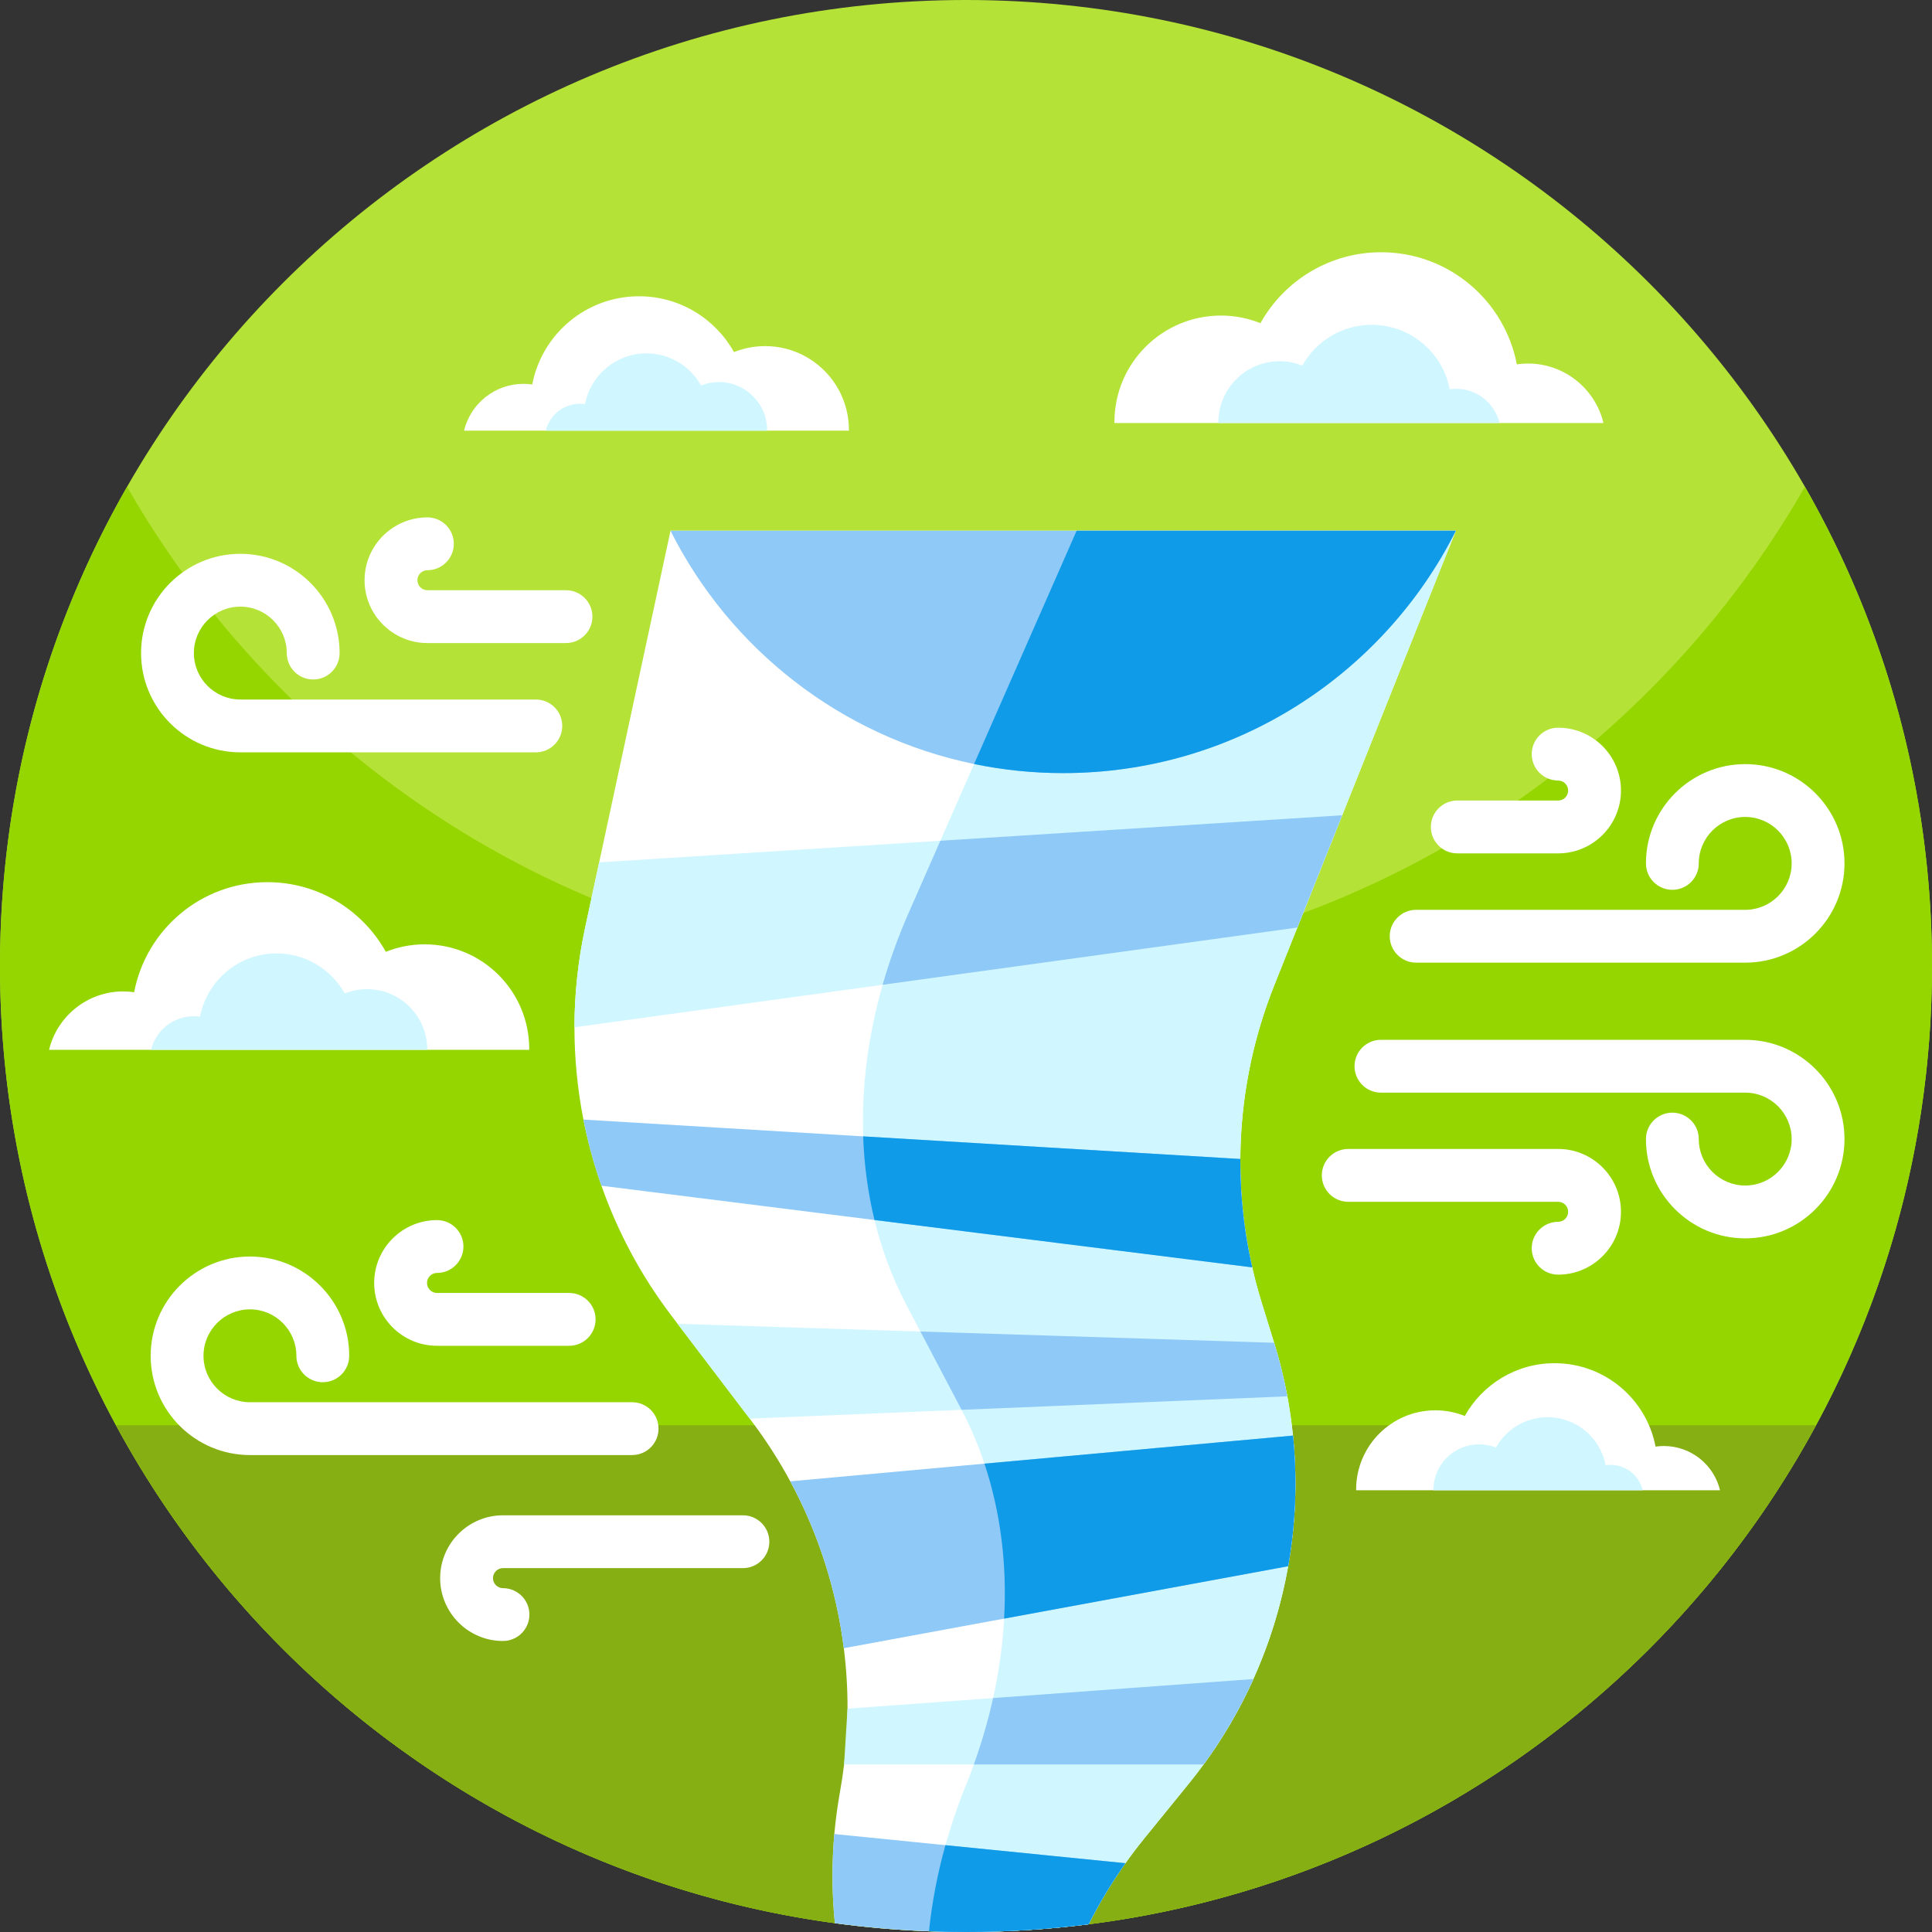 <svg height="512pt" viewBox="0 0 512 512" width="512pt" xmlns="http://www.w3.org/2000/svg"><rect x="0" y="0" width="512" height="512" fill="#333333" stroke="none"/><path d="m512 256c0 141.387-114.613 256-256 256s-256-114.613-256-256 114.613-256 256-256 256 114.613 256 256zm0 0" fill="#b5e237"/><path d="m512 256c0 26.051-3.891 51.191-11.129 74.871-32.012 104.848-129.543 181.129-244.871 181.129-104.559 0-194.488-62.699-234.23-152.551-14-31.629-21.77-66.629-21.77-103.449 0-46.219 12.25-89.57 33.68-127 44.121 77.07 127.16 129 222.32 129s178.211-51.93 222.32-129c21.43 37.43 33.68 80.781 33.68 127zm0 0" fill="#95d600"/><path d="m481.262 377.699c-7.16 13.223-15.434 25.742-24.723 37.43-40.539 51.02-100.141 86.223-168.027 94.82h-.012c-10.641 1.352-21.488 2.051-32.5 2.051-3.281 0-6.551-.059-9.801-.191h-.008c-8.43-.32-16.742-1.039-24.941-2.148-66.969-9.09-125.699-44.07-165.789-94.531-9.289-11.688-17.562-24.207-24.723-37.43zm0 0" fill="#85af12"/><path d="m385.82 140.648-30.121 75.41-11.891 29.75-6.109 15.293c-5.898 14.758-8.91 30.387-9 46.047-.051 9.621.992 19.262 3.152 28.723.707 3.117 1.547 6.23 2.5 9.309l3.297 10.66c0 .012 0 .012.012.02 1.449 4.68 2.621 9.422 3.5 14.18.48 2.551.879 5.102 1.191 7.66.117.91.219 1.832.309 2.742 1.18 11.609.719 23.25-1.281 34.617-1.809 10.281-4.91 20.332-9.219 29.902-3.559 7.918-7.98 15.52-13.211 22.648-1.25 1.719-2.551 3.402-3.891 5.062l-11.828 14.547c-1.73 2.133-3.391 4.32-4.98 6.551-3.672 5.172-6.922 10.582-9.738 16.18h-.012c-10.641 1.352-21.488 2.051-32.5 2.051-3.281 0-6.551-.059-9.801-.191-8.43-.32-16.75-1.039-24.949-2.148-.422-4.16-.629-8.34-.629-12.539 0-3.68.168-7.383.48-11.082.34-3.738.84-7.48 1.508-11.211.43-2.406.789-4.816 1.082-7.219.598-4.938.898-9.871.91-14.789.02-5.371-.32-10.73-.98-16.031-1.949-15.438-6.742-30.438-14.191-44.219-2.781-5.148-5.93-10.121-9.441-14.871-.359-.5-.727-1-1.109-1.488l-.199-.262-19.109-25.129-1.609-2.121c-8.039-10.559-14.262-22.211-18.57-34.469-2.02-5.719-3.609-11.582-4.781-17.531-1.578-8.027-2.379-16.219-2.379-24.461.008-8.777.941-17.617 2.828-26.367l3.723-17.332 18.91-87.891zm0 0" fill="#fff"/><path d="m342.34 377.699c4.18 33.73-5.441 68.102-27.281 94.973l-11.828 14.547c-5.75 7.082-10.68 14.703-14.719 22.73-10.641 1.352-21.5 2.051-32.512 2.051-3.281 0-6.551-.059-9.801-.191 1.289-12.707 4.531-25.707 9.73-38.559 13.531-33.43 13.801-67.809.922-95.551-.652-1.391-1.332-2.777-2.051-4.141l-14.621-27.797c-15.559-29.613-15.309-67.582.672-103.953l44.469-101.16h100.5l-48.121 120.453c-10.719 26.82-11.898 56.508-3.348 84.078l3.297 10.66c2.23 7.199 3.793 14.512 4.691 21.859zm0 0" fill="#d0f6ff"/><path d="m355.695 216.055-11.887 29.754-109.898 15.164-81.676 11.27c.008-8.785.938-17.625 2.82-26.375l3.723-17.332 90.426-5.727zm0 0" fill="#d0f6ff"/><path d="m385.816 140.645c-19.125 38.086-58.539 64.234-104.062 64.234-8.09 0-15.988-.828-23.613-2.41-35.281-7.266-64.723-30.504-80.457-61.824zm0 0" fill="#8fc9f7"/><path d="m331.848 335.867-100.094-12.555-72.367-9.082c-2.016-5.723-3.613-11.578-4.777-17.527l74.137 4.449 99.953 5.992c0 1.113.008 2.227.031 3.332.008.402.016.801.031 1.195v.137c0 .074.008.152.008.227.008.129.008.25.012.379.039.969.086 1.93.137 2.898.008.113.016.219.023.332v.031c.008.066.008.137.016.203.016.234.031.469.047.703.012.234.027.469.051.703.055.789.121 1.57.199 2.355.02.258.051.516.074.773.023.258.055.508.082.762.008.113.016.223.031.336s.023.234.039.348c.012.105.023.219.035.324.047.355.086.719.129 1.074.039.355.086.719.137 1.074.082.676.184 1.34.281 2.008.023.168.043.332.066.492.098.621.199 1.238.305 1.852.039.227.074.449.113.676.016.082.027.172.043.258.008.035.016.074.023.113.082.5.176.992.266 1.484.023.09.039.188.055.277.133.727.277 1.445.438 2.164.152.734.312 1.477.477 2.211zm0 0" fill="#8fc9f7"/><path d="m343.301 393.137c0 .891-.008 1.785-.031 2.68v.082c-.016.801-.043 1.598-.074 2.398-.008.113-.008.234-.016.355-.039.797-.078 1.59-.129 2.383-.008.121-.016.242-.023.363-.047.668-.09 1.324-.152 1.992-.023.289-.047.566-.066.855-.039.422-.078.848-.121 1.27-.047.453-.094.918-.145 1.371-.047.461-.098.914-.16 1.371-.039.348-.082.688-.129 1.035-.066.566-.145 1.129-.227 1.688-.008.062-.016.129-.031.191-.051.391-.105.777-.172 1.172-.016.121-.031.234-.055.355-.016.113-.039.234-.051.348-.062.355-.117.719-.176 1.066-.008.008-.008.023-.008.031-.055.301-.105.613-.16.914l-75.273 13.891-42.488 7.84c-1.941-15.438-6.734-30.438-14.188-44.223l51.465-4.684 81.766-7.438c.016.098.023.195.031.301.035.387.074.773.105 1.16.008.098.023.195.027.293.039.469.086.945.113 1.414.023.289.047.57.062.852.039.48.066.961.09 1.438.008.113.016.219.023.332.039.711.078 1.43.098 2.141v.078c.031.777.055 1.559.07 2.344.016.781.023 1.559.023 2.34zm0 0" fill="#8fc9f7"/><path d="m298.25 493.77c-.398.559-.789 1.121-1.172 1.691-.316.461-.629.93-.938 1.398-.152.199-.281.41-.422.629-.297.461-.609.922-.898 1.391-.371.57-.742 1.152-1.09 1.73-.359.582-.711 1.172-1.059 1.75-.363.59-.703 1.18-1.031 1.77-.27.461-.52.91-.77 1.359-.012.023-.02.031-.031.051-.352.633-.699 1.27-1.039 1.91-.359.68-.73 1.371-1.07 2.062-.07.148-.152.289-.219.438h-.012c-10.641 1.352-21.488 2.051-32.5 2.051-3.281 0-6.551-.059-9.801-.191h-.008c-8.43-.32-16.742-1.039-24.941-2.148-.422-4.16-.629-8.34-.629-12.539 0-3.68.168-7.383.48-11.082l29.449 2.949zm0 0" fill="#8fc9f7"/><path d="m332.16 444.965c-.062.141-.129.277-.188.422-.047.09-.086.188-.129.281-.016.035-.039.082-.055.121-.203.445-.418.875-.621 1.316-.039.09-.082.172-.121.266-.09.18-.176.363-.266.543-.316.668-.641 1.324-.977 1.977-.398.801-.816 1.602-1.234 2.398-.375.703-.754 1.398-1.141 2.098-.078.133-.152.27-.227.406-.418.742-.84 1.477-1.273 2.211-.383.668-.785 1.332-1.195 1.988-.363.602-.742 1.199-1.121 1.797-.043.066-.082.137-.129.203-.227.363-.461.727-.703 1.09-.316.492-.641.977-.977 1.469-.273.41-.551.816-.84 1.227-.648.953-1.316 1.898-2.012 2.828h-95.262l.91-14.785 38.582-2.816zm0 0" fill="#d0f6ff"/><path d="m341.156 370.039-86.328 3.578-56.148 2.332-19.109-25.125 64.352 2.051 93.738 2.98c0 .023.012.039.016.059zm0 0" fill="#d0f6ff"/><path d="m298.25 493.77c-.398.559-.789 1.121-1.172 1.691-.316.461-.629.93-.938 1.398-.152.199-.281.41-.422.629-.309.461-.609.922-.898 1.391-.379.57-.742 1.152-1.09 1.73-.359.582-.711 1.172-1.059 1.75-.363.59-.703 1.18-1.031 1.77-.27.461-.52.91-.77 1.359-.012.023-.02.031-.031.051-.352.633-.699 1.27-1.039 1.91-.359.68-.73 1.371-1.07 2.062-.07.148-.152.289-.219.438h-.012c-10.641 1.352-21.488 2.051-32.5 2.051-3.281 0-6.551-.059-9.801-.191h-.008c.77-7.539 2.23-15.168 4.359-22.82zm0 0" fill="#0f9be8"/><path d="m263.184 450.004 68.977-5.039c-.062.141-.129.277-.191.422-.043.09-.082.188-.129.281-.016.035-.035.082-.051.121-.203.445-.418.875-.621 1.316-.039.09-.082.172-.121.266-.094.18-.176.363-.266.543-.316.668-.645 1.324-.977 1.977-.402.801-.816 1.602-1.234 2.398-.379.703-.758 1.398-1.141 2.098-.078.133-.152.27-.23.406-.414.742-.84 1.477-1.27 2.211-.387.668-.785 1.332-1.195 1.988-.363.602-.742 1.199-1.121 1.797-.043.066-.082.137-.129.203-.227.363-.461.727-.703 1.09-.316.492-.645.977-.977 1.469-.273.41-.551.816-.84 1.227-.652.953-1.316 1.898-2.012 2.828h-60.879c2.113-5.863 3.816-11.746 5.109-17.602zm0 0" fill="#8fc9f7"/><path d="m343.277 390.797c.016.781.023 1.559.023 2.34 0 .895-.008 1.785-.031 2.68v.082c-.016.801-.043 1.598-.074 2.398-.008.113-.008.234-.016.355-.039.797-.078 1.59-.129 2.387-.008.121-.016.242-.023.363-.047.664-.09 1.324-.152 1.988-.023.289-.047.57-.066.855-.039.426-.078.848-.121 1.27-.047.457-.094.918-.145 1.371-.047.461-.098.918-.16 1.371-.039.348-.082.688-.129 1.035-.066.57-.145 1.129-.227 1.688-.008.062-.016.129-.031.191-.051.395-.105.777-.172 1.172-.016.121-.031.234-.055.355-.016.113-.039.234-.051.348-.062.355-.117.719-.176 1.066-.008.008-.008.023-.008.031-.055.305-.105.613-.16.918l-75.273 13.887c.805-14.363-.945-28.266-5.211-41.066l81.766-7.438c.016.098.023.195.031.301.035.387.074.773.105 1.16.008.098.023.195.027.293.039.473.086.949.113 1.418.023.285.047.566.062.848.039.484.066.961.09 1.438.008.113.016.219.023.332.039.711.078 1.43.098 2.145v.074c.031.777.055 1.559.07 2.344zm0 0" fill="#0f9be8"/><path d="m337.676 355.914c1.445 4.672 2.605 9.379 3.48 14.125l-86.328 3.578c-.008-.023-.023-.039-.031-.059l-10.875-20.688 93.738 2.984c0 .023.008.039.016.059zm0 0" fill="#8fc9f7"/><path d="m331.371 333.656c.152.734.312 1.477.48 2.211l-100.098-12.555c-1.742-7.137-2.742-14.562-3.008-22.16l99.953 5.992c0 1.113.012 2.227.031 3.332.008.402.016.801.031 1.195v.137c0 .074.008.152.008.227.008.129.008.25.016.379.035.969.082 1.93.137 2.898.008.113.012.219.02.332v.031c.008.066.008.137.016.203.016.234.031.469.047.703s.027.469.051.703c.055.789.121 1.57.199 2.355.023.258.051.516.074.773.023.258.055.508.082.762.012.113.016.223.031.336s.023.234.039.348c.016.105.023.219.039.324.043.355.082.719.129 1.074.035.355.082.719.133 1.074.086.676.184 1.34.281 2.008.023.168.047.332.07.492.098.621.195 1.238.301 1.852.039.227.078.449.113.676.016.082.031.172.047.258.008.035.012.074.02.113.086.5.176.992.266 1.484.023.09.039.188.055.277.137.727.281 1.445.438 2.164zm0 0" fill="#0f9be8"/><path d="m355.695 216.055-11.887 29.754-109.898 15.164c1.828-6.402 4.145-12.805 6.938-19.16l8.355-19.004zm0 0" fill="#8fc9f7"/><path d="m385.816 140.645c-19.125 38.086-58.539 64.234-104.062 64.234-8.09 0-15.988-.828-23.613-2.41l27.18-61.824zm0 0" fill="#0f9be8"/><path d="m140.246 278.219c0-.086.004-.168.004-.25 0-15.305-12.406-27.711-27.711-27.711-3.633 0-7.102.707-10.285 1.98-6.145-11.008-17.902-18.457-31.402-18.457-17.535 0-32.129 12.559-35.301 29.168-.945-.137-1.914-.211-2.895-.211-9.535 0-17.523 6.602-19.656 15.48zm0 0" fill="#fff"/><path d="m113.211 278.219c0-.047.004-.098.004-.145 0-8.801-7.137-15.934-15.938-15.934-2.09 0-4.082.406-5.914 1.137-3.531-6.328-10.293-10.613-18.055-10.613-10.086 0-18.477 7.223-20.301 16.773-.543-.078-1.098-.121-1.664-.121-5.48 0-10.074 3.797-11.305 8.902zm0 0" fill="#d0f6ff"/><path d="m359.395 394.941c0-.062-.008-.125-.008-.188 0-11.602 9.402-21.004 21.004-21.004 2.754 0 5.383.535 7.793 1.504 4.66-8.344 13.57-13.992 23.805-13.992 13.289 0 24.352 9.52 26.754 22.109.719-.105 1.449-.16 2.191-.16 7.227 0 13.281 5.004 14.898 11.73zm0 0" fill="#fff"/><path d="m379.883 394.941c0-.035 0-.07 0-.109 0-6.668 5.406-12.074 12.074-12.074 1.586 0 3.098.305 4.484.859 2.676-4.797 7.801-8.043 13.688-8.043 7.641 0 14 5.473 15.383 12.711.414-.059.836-.09 1.262-.09 4.156 0 7.637 2.875 8.566 6.746zm0 0" fill="#d0f6ff"/><path d="m295.34 112.102c0-.082-.004-.168-.004-.254 0-15.586 12.633-28.219 28.223-28.219 3.703 0 7.234.719 10.473 2.016 6.258-11.211 18.234-18.797 31.988-18.797 17.859 0 32.723 12.789 35.953 29.707.961-.141 1.945-.215 2.945-.215 9.711 0 17.848 6.723 20.02 15.766h-129.598zm0 0" fill="#fff"/><path d="m322.875 112.102c0-.047-.004-.094-.004-.145 0-8.965 7.266-16.227 16.23-16.227 2.129 0 4.16.414 6.023 1.16 3.598-6.449 10.484-10.812 18.391-10.812 10.27 0 18.816 7.355 20.676 17.082.551-.078 1.117-.121 1.695-.121 5.582 0 10.258 3.863 11.512 9.066h-74.523zm0 0" fill="#d0f6ff"/><path d="m224.961 114.133c.004-.07.008-.137.008-.203 0-12.266-9.945-22.207-22.211-22.207-2.914 0-5.695.566-8.242 1.586-4.926-8.824-14.352-14.793-25.172-14.793-14.055 0-25.75 10.062-28.293 23.379-.758-.109-1.531-.168-2.32-.168-7.641 0-14.043 5.289-15.754 12.402h101.984zm0 0" fill="#fff"/><path d="m203.293 114.133c0-.039.004-.078.004-.117 0-7.051-5.719-12.77-12.773-12.77-1.676 0-3.273.324-4.738.91-2.832-5.07-8.25-8.504-14.473-8.504-8.082 0-14.809 5.785-16.27 13.441-.438-.062-.883-.098-1.332-.098-4.395 0-8.078 3.043-9.062 7.137zm0 0" fill="#d0f6ff"/><g fill="#fff"><path d="m149.996 170.418h-36.73c-9.184 0-16.652-7.473-16.652-16.652 0-9.184 7.473-16.652 16.652-16.652 3.867 0 7 3.133 7 7 0 3.863-3.133 7-7 7-1.461 0-2.652 1.188-2.652 2.652 0 1.461 1.191 2.652 2.652 2.652h36.73c3.863 0 7 3.133 7 7 0 3.867-3.137 7-7 7zm0 0"/><path d="m142 199.379h-78.312c-14.504 0-26.305-11.801-26.305-26.309 0-14.504 11.801-26.305 26.305-26.305 14.508 0 26.309 11.801 26.309 26.305 0 3.867-3.133 7-7 7-3.867 0-7-3.133-7-7 0-6.785-5.52-12.305-12.309-12.305-6.785 0-12.305 5.52-12.305 12.305 0 6.785 5.52 12.309 12.305 12.309h78.312c3.867 0 7 3.133 7 7 0 3.863-3.133 7-7 7zm0 0"/><path d="m150.836 356.648h-35.023c-9.184 0-16.652-7.473-16.652-16.656 0-9.18 7.473-16.652 16.652-16.652 3.867 0 7 3.133 7 7 0 3.867-3.133 7-7 7-1.461 0-2.652 1.191-2.652 2.652 0 1.465 1.191 2.656 2.652 2.656h35.023c3.863 0 7 3.133 7 7 0 3.863-3.137 7-7 7zm0 0"/><path d="m133.297 434.879c-9.184 0-16.652-7.473-16.652-16.656 0-9.18 7.473-16.652 16.652-16.652h63.586c3.867 0 7 3.133 7 7 0 3.867-3.133 7-7 7h-63.586c-1.461 0-2.652 1.191-2.652 2.652 0 1.465 1.191 2.656 2.652 2.656 3.867 0 7 3.133 7 7 0 3.863-3.133 7-7 7zm0 0"/><path d="m167.52 385.605h-101.285c-14.504 0-26.305-11.801-26.305-26.305 0-14.504 11.801-26.309 26.305-26.309 14.508 0 26.309 11.801 26.309 26.309 0 3.863-3.133 7-7 7-3.867 0-7-3.137-7-7 0-6.785-5.52-12.309-12.309-12.309-6.785 0-12.305 5.523-12.305 12.309 0 6.785 5.52 12.305 12.305 12.305h101.285c3.867 0 7 3.137 7 7 0 3.867-3.133 7-7 7zm0 0"/><path d="m462.5 328.176c-14.508 0-26.309-11.801-26.309-26.309 0-3.863 3.137-7 7-7 3.867 0 7 3.137 7 7 0 6.785 5.523 12.309 12.309 12.309s12.309-5.523 12.309-12.309c0-6.785-5.523-12.305-12.309-12.305h-96.535c-3.867 0-7-3.137-7-7 0-3.867 3.133-7 7-7h96.535c14.508 0 26.309 11.801 26.309 26.305 0 14.508-11.801 26.309-26.309 26.309zm0 0"/><path d="m412.922 337.793c-3.863 0-7-3.133-7-7 0-3.867 3.137-7 7-7 1.465 0 2.652-1.191 2.652-2.652 0-1.465-1.188-2.656-2.652-2.656h-55.625c-3.863 0-7-3.133-7-7 0-3.863 3.137-7 7-7h55.625c9.184 0 16.652 7.473 16.652 16.656 0 9.18-7.469 16.652-16.652 16.652zm0 0"/><path d="m412.922 226.152h-26.73c-3.867 0-7-3.133-7-7 0-3.867 3.133-7 7-7h26.73c1.465 0 2.652-1.188 2.652-2.652s-1.188-2.652-2.652-2.652c-3.863 0-7-3.133-7-7 0-3.867 3.137-7 7-7 9.184 0 16.652 7.469 16.652 16.652s-7.469 16.652-16.652 16.652zm0 0"/><path d="m462.5 255.113h-87.203c-3.863 0-7-3.133-7-7 0-3.867 3.137-7 7-7h87.203c6.785 0 12.309-5.52 12.309-12.305 0-6.789-5.523-12.309-12.309-12.309s-12.309 5.52-12.309 12.309c0 3.863-3.133 7-7 7-3.863 0-7-3.137-7-7 0-14.508 11.801-26.309 26.309-26.309s26.309 11.801 26.309 26.309c0 14.504-11.801 26.305-26.309 26.305zm0 0"/></g></svg>